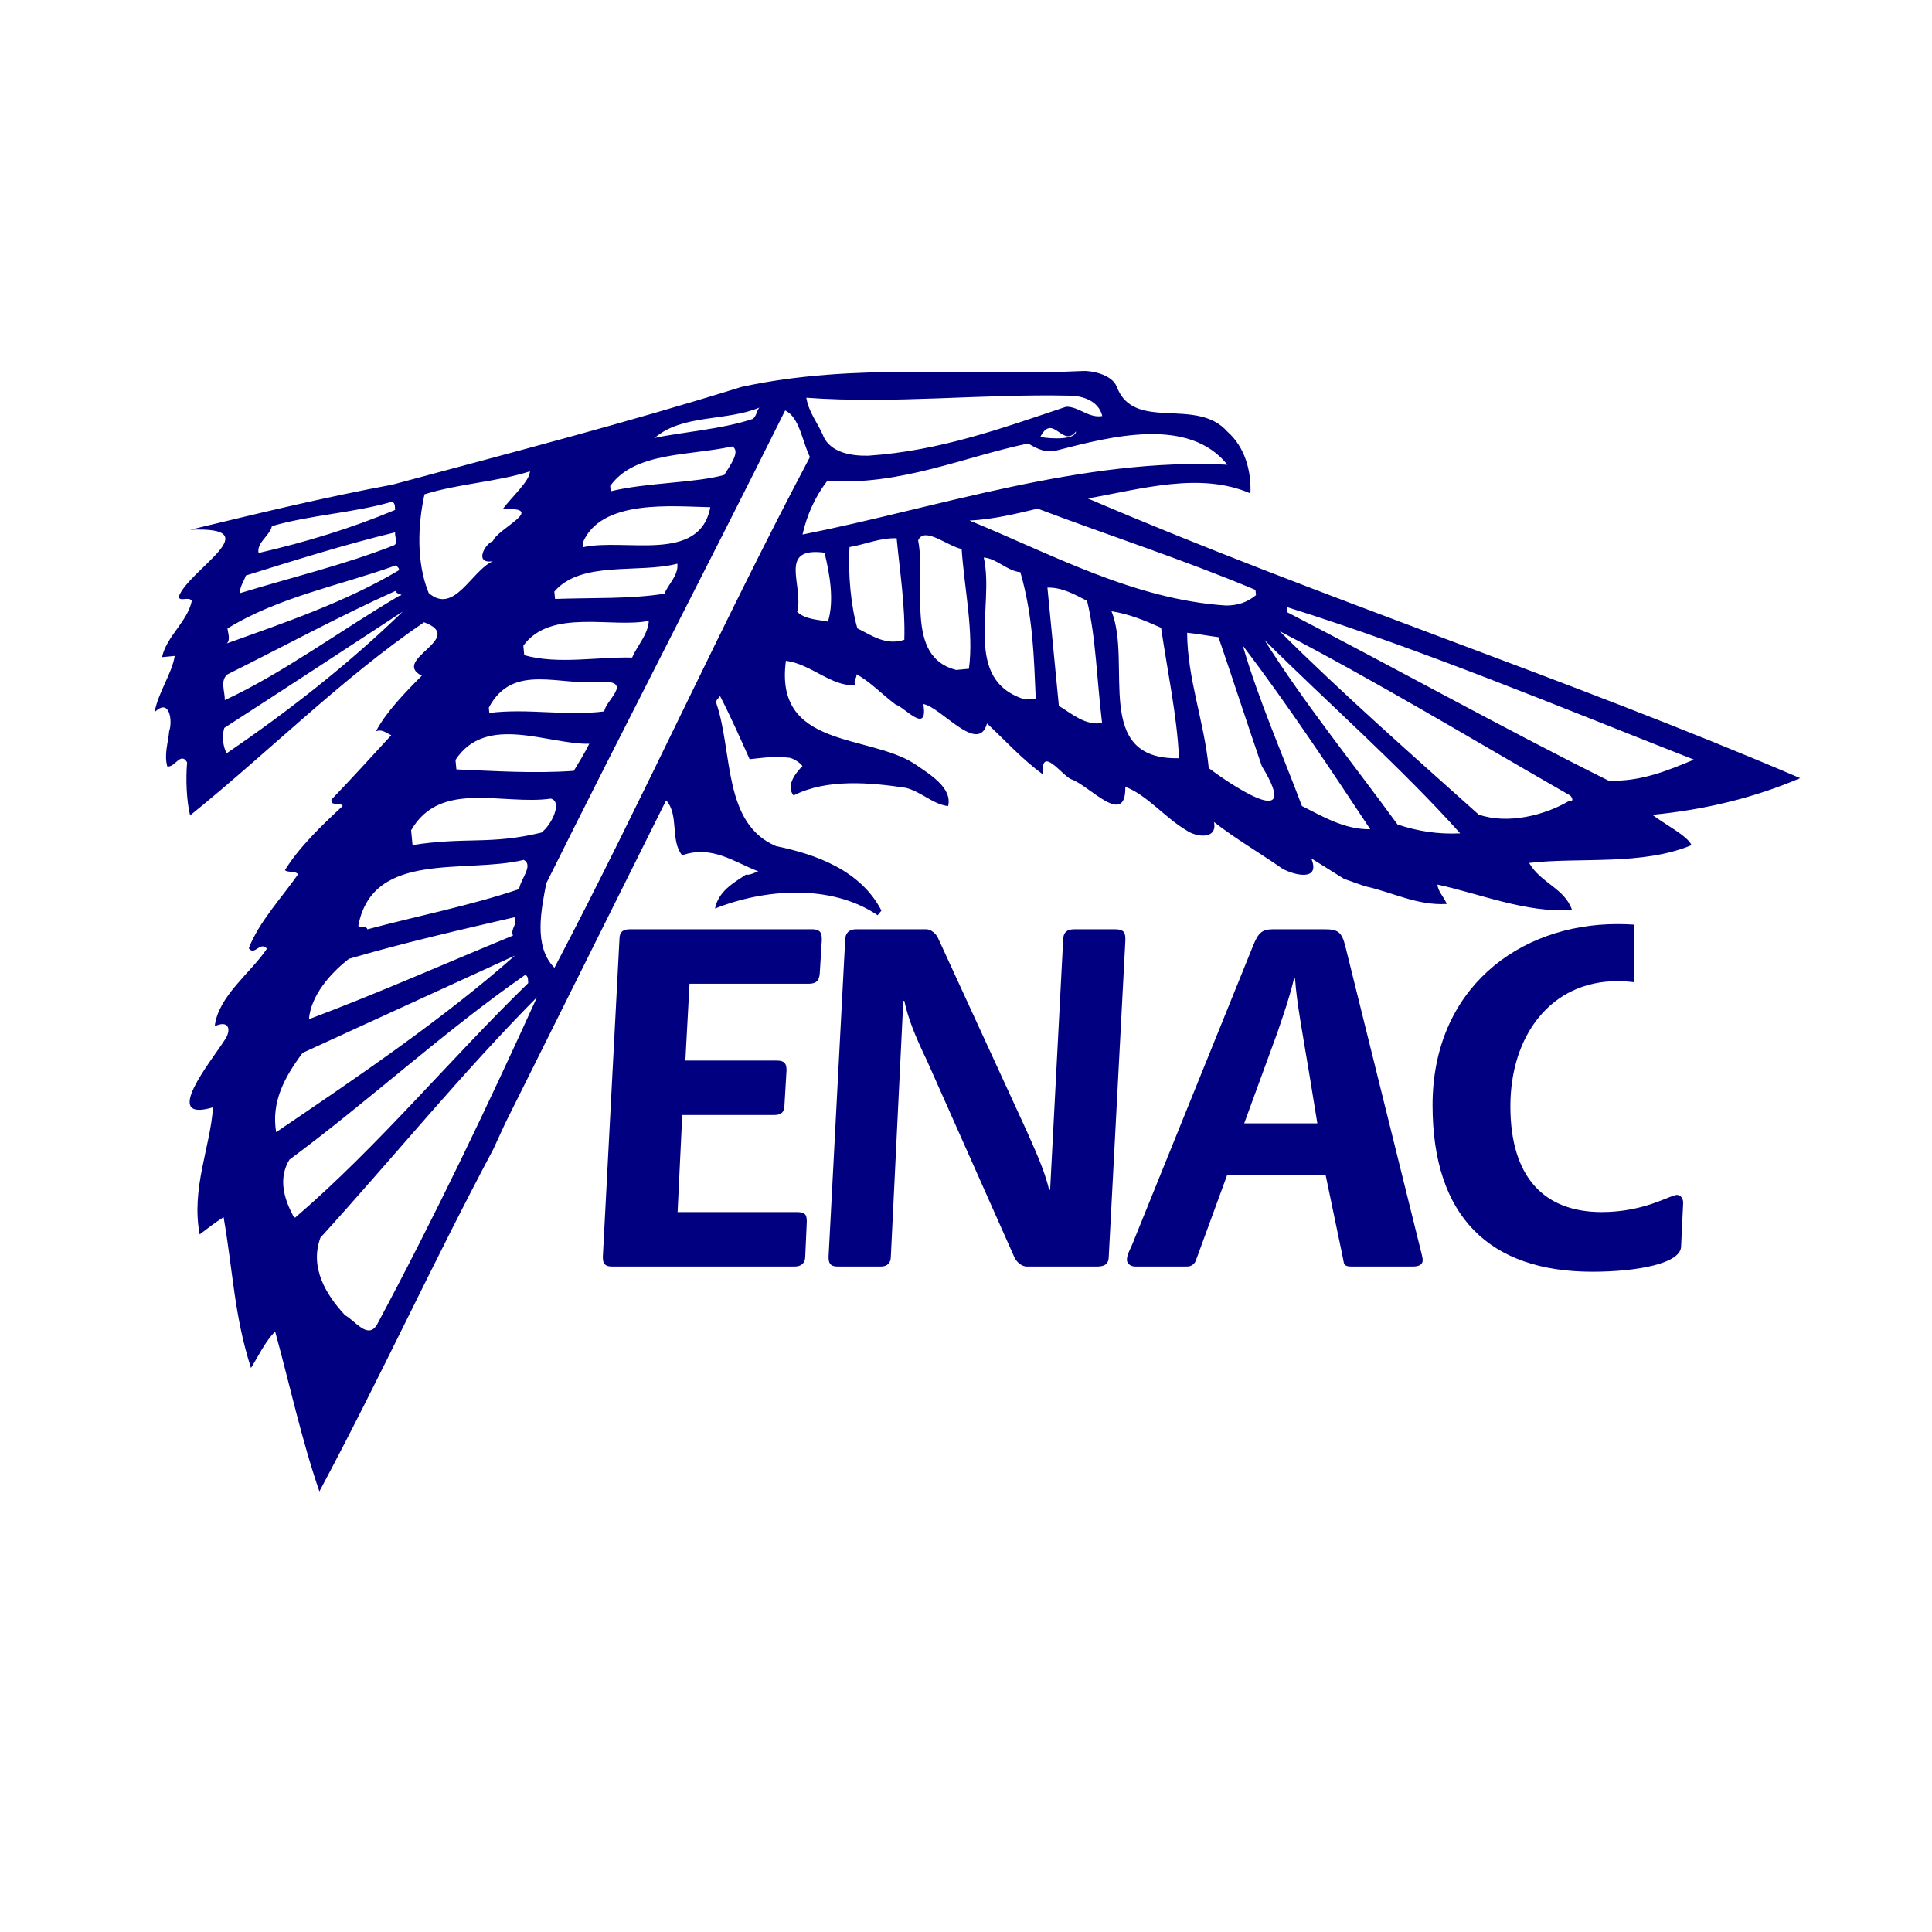 <?xml version="1.0" encoding="UTF-8" standalone="no"?>
<!-- Created with Inkscape (http://www.inkscape.org/) -->
<svg
   xmlns:dc="http://purl.org/dc/elements/1.1/"
   xmlns:cc="http://creativecommons.org/ns#"
   xmlns:rdf="http://www.w3.org/1999/02/22-rdf-syntax-ns#"
   xmlns:svg="http://www.w3.org/2000/svg"
   xmlns="http://www.w3.org/2000/svg"
   xmlns:sodipodi="http://sodipodi.sourceforge.net/DTD/sodipodi-0.dtd"
   xmlns:inkscape="http://www.inkscape.org/namespaces/inkscape"
   width="250"
   height="250"
   id="svg2858"
   sodipodi:version="0.32"
   inkscape:version="0.46"
   version="1.0"
   sodipodi:docname="École nationale de l'aviation civile.svg"
   inkscape:output_extension="org.inkscape.output.svg.inkscape">
  <defs
     id="defs2860">
    <clipPath
       clipPathUnits="userSpaceOnUse"
       id="clipPath93">
      <path
         d="M 250.598,114.536 L 604.929,114.536 L 604.929,270.441 L 250.598,270.441 L 250.598,114.536 z"
         id="path95" />
    </clipPath>
    <inkscape:perspective
       sodipodi:type="inkscape:persp3d"
       inkscape:vp_x="0 : 526.18109 : 1"
       inkscape:vp_y="0 : 1000 : 0"
       inkscape:vp_z="744.09448 : 526.18109 : 1"
       inkscape:persp3d-origin="372.04724 : 350.78739 : 1"
       id="perspective2866" />
  </defs>
  <sodipodi:namedview
     id="base"
     pagecolor="#ffffff"
     bordercolor="#666666"
     borderopacity="1.0"
     inkscape:pageopacity="0.0"
     inkscape:pageshadow="2"
     inkscape:zoom="2.2970297"
     inkscape:cx="202"
     inkscape:cy="77"
     inkscape:document-units="px"
     inkscape:current-layer="layer1"
     showgrid="false"
     inkscape:window-width="1024"
     inkscape:window-height="712"
     inkscape:window-x="-4"
     inkscape:window-y="-4" />
  <g
     inkscape:label="Calque 1"
     inkscape:groupmode="layer"
     id="layer1"
     transform="translate(-107.067,-350.528)">
    <g
       transform="matrix(1.25,0,0,-1.25,-206.131,715.828)"
       id="g89"
       style="fill:#000080;fill-opacity:1">
      <g
         id="g91"
         clip-path="url(#clipPath93)"
         style="fill:#000080;fill-opacity:1">
        <g
           id="g97"
           transform="translate(301.606,173.238)"
           style="fill:#000080;fill-opacity:1">
          <path
             d="M 0,0 C -6.258,-11.746 -11.815,-23.868 -17.985,-35.388 C -19.826,-30.05 -21.03,-24.43 -22.563,-18.84 C -23.572,-19.821 -24.398,-21.554 -25.066,-22.612 C -26.809,-17.153 -26.892,-12.857 -27.901,-6.996 C -28.732,-7.52 -29.553,-8.151 -30.377,-8.78 C -31.279,-4.013 -29.264,0.264 -28.998,4.372 C -34.467,2.742 -29.135,9.213 -27.796,11.329 C -27.114,12.277 -27.23,13.481 -28.816,12.776 C -28.457,15.898 -25.05,18.324 -23.413,20.798 C -24.154,21.609 -24.661,20.016 -25.294,20.837 C -24.234,23.587 -21.832,26.137 -20.186,28.502 C -20.558,28.908 -21.191,28.627 -21.551,28.921 C -20.123,31.267 -17.698,33.597 -15.572,35.567 C -15.954,36.083 -16.774,35.451 -16.739,36.227 C -14.635,38.416 -12.439,40.836 -10.542,42.895 C -11.003,43.072 -11.492,43.576 -12.128,43.294 C -11.102,45.268 -9.097,47.337 -7.386,49.047 C -10.638,50.721 -2.686,52.923 -7.15,54.587 C -15.639,48.803 -23.28,41.112 -31.369,34.592 C -31.733,36.102 -31.835,38.3 -31.677,40.081 C -32.339,41.229 -32.945,39.515 -33.732,39.662 C -34.077,40.951 -33.635,42.098 -33.533,43.321 C -33.18,44.239 -33.435,46.862 -35.047,45.271 C -34.69,47.292 -33.23,49.308 -32.962,51.1 C -33.397,51.058 -33.834,51.015 -34.274,50.973 C -33.818,53.114 -31.65,54.647 -31.194,56.788 C -31.466,57.312 -32.398,56.672 -32.559,57.208 C -31.512,60.066 -23.005,64.531 -31.355,64.165 C -24.454,65.823 -17.771,67.463 -10.402,68.837 C 1.751,72.108 13.912,75.267 25.696,78.945 C 37.472,81.516 49.313,80.013 61.064,80.597 C 61.809,80.644 64.013,80.302 64.552,78.986 C 66.334,74.225 72.792,77.978 76.013,74.317 C 77.822,72.725 78.501,70.253 78.395,67.926 C 73.213,70.185 67.097,68.381 61.566,67.403 C 85.736,57.051 111.137,48.802 135.307,38.45 C 130.645,36.455 125.582,35.193 120.006,34.652 C 121.437,33.578 123.638,32.468 124.061,31.516 C 118.972,29.37 112.484,30.285 107.248,29.671 C 108.443,27.579 110.923,27.048 111.689,24.802 C 106.979,24.459 102.036,26.517 97.756,27.43 C 97.83,26.663 98.428,26.169 98.72,25.424 C 95.65,25.239 93.086,26.648 90.268,27.256 L 88.096,28.017 C 84.695,30.14 85.633,29.568 84.695,30.14 C 85.702,27.698 82.875,28.419 81.708,29.078 C 79.342,30.727 76.888,32.144 74.62,33.91 C 75.02,32.073 72.789,32.298 71.722,33.078 C 69.617,34.308 67.614,36.764 65.442,37.549 C 65.527,33.251 61.672,37.736 59.85,38.331 C 58.934,38.684 56.627,41.992 56.933,38.821 C 54.677,40.478 53.067,42.309 51.126,44.109 C 50.232,40.822 46.326,45.85 44.533,46.118 C 45.069,42.861 42.576,45.82 41.671,46.064 C 40.241,47.14 39.012,48.455 37.615,49.202 C 37.658,48.765 37.242,48.505 37.502,48.088 C 35.098,47.856 32.876,50.289 30.309,50.593 C 29.087,41.538 38.764,43.025 43.584,39.959 C 45.121,38.895 47.574,37.476 47.1,35.556 C 45.537,35.735 44.308,37.051 42.723,37.447 C 39.141,37.985 34.573,38.428 31.103,36.657 C 30.354,37.577 31.122,38.756 31.923,39.604 C 32.36,39.647 31.051,40.624 30.506,40.57 C 29.272,40.784 27.861,40.538 26.551,40.41 C 25.562,42.632 24.574,44.855 23.489,46.954 C 23.401,46.725 22.975,46.574 23.125,46.147 C 24.825,41.125 23.773,33.743 29.296,31.407 C 33.346,30.583 38.029,28.94 40.199,24.738 C 40.102,24.617 39.904,24.378 39.805,24.257 C 34.964,27.541 28.066,26.985 22.968,24.948 C 23.344,26.747 24.811,27.554 26.16,28.457 C 26.607,28.391 27.023,28.651 27.449,28.801 C 24.928,29.772 22.662,31.538 19.565,30.465 C 18.314,32.002 19.273,34.631 17.912,36.155 C 12.368,25.027 6.822,13.9 1.277,2.772 L 0,0 z M 34.115,74.02 C 34.861,71.996 37.417,71.801 38.85,71.83 C 46.305,72.329 52.805,74.722 59.324,76.898 C 60.647,76.915 61.647,75.687 63.06,75.934 C 62.681,77.552 60.952,78.02 59.763,78.042 C 50.476,78.25 41.535,77.165 32.422,77.829 C 32.679,76.31 33.55,75.29 34.115,74.02 z M 16.717,73.664 C 19.307,74.245 23.691,74.557 26.897,75.641 C 27.301,76.01 27.261,76.447 27.556,76.807 C 24.164,75.375 19.565,76.144 16.717,73.664 z M 5.503,27.563 C 4.991,24.868 4.147,21.033 6.348,18.817 C 15.574,36.37 23.557,54.244 32.795,71.687 C 31.97,73.371 31.738,75.777 30.232,76.514 C 22.1,60.172 13.633,43.906 5.503,27.563 z M 12.12,68.695 C 12.143,68.477 12.151,68.368 12.175,68.149 C 15.948,69.064 20.919,68.993 23.927,69.837 C 24.497,70.775 25.672,72.322 24.747,72.785 C 20.317,71.805 14.646,72.249 12.12,68.695 z M -7.105,67.831 C -7.794,64.674 -7.969,60.795 -6.669,57.612 C -4.021,55.33 -2.257,59.913 -0.036,60.901 C -1.993,60.602 -0.871,62.696 -0.018,62.998 C 0.414,64.255 5.709,66.529 0.988,66.295 C 1.966,67.605 3.796,69.215 3.81,70.21 C 0.384,69.106 -3.571,68.943 -7.105,67.831 z M 56.647,73.77 C 57.771,73.548 60.318,73.462 60.342,74.347 C 58.97,72.558 57.945,76.323 56.647,73.77 z M -22.896,64.542 C -23.129,63.525 -24.498,62.84 -24.282,61.757 C -19.317,62.899 -14.603,64.348 -10.147,66.215 C -10.181,66.541 -10.103,66.878 -10.452,67.067 C -14.421,65.91 -18.924,65.696 -22.896,64.542 z M 34.58,69.211 C 33.306,67.543 32.492,65.698 32.026,63.667 C 46.098,66.461 61.044,71.657 76.012,70.894 C 71.997,75.915 63.925,73.812 58.434,72.396 C 57.253,72.062 56.325,72.524 55.386,73.096 C 48.576,71.664 42.237,68.736 34.58,69.211 z M 9.271,62.794 C 9.279,62.684 9.302,62.464 9.314,62.355 C 13.633,63.325 21.393,60.654 22.483,66.497 C 18.616,66.566 11.142,67.388 9.271,62.794 z M -25.601,59.424 C -25.768,58.857 -26.261,58.257 -26.196,57.601 C -20.947,59.212 -15.444,60.516 -10.237,62.564 C -9.822,62.825 -10.213,63.447 -10.144,63.896 C -15.426,62.615 -20.457,61.024 -25.601,59.424 z M -27.499,53.944 C -27.457,53.506 -27.164,52.764 -27.571,52.393 C -21.705,54.503 -15.294,56.668 -9.765,59.962 C -9.676,60.191 -9.906,60.278 -10.036,60.486 C -15.901,58.375 -22.188,57.215 -27.499,53.944 z M 49.317,65.116 C 57.82,61.637 66.327,56.941 75.877,56.319 C 77.09,56.326 78.052,56.64 78.972,57.391 C 78.952,57.609 78.941,57.718 78.919,57.938 C 71.445,61.076 63.813,63.539 56.371,66.35 C 53.998,65.79 51.842,65.251 49.317,65.116 z M 43.999,63.06 C 44.892,58.401 42.519,50.999 47.944,49.649 C 48.382,49.692 48.817,49.734 49.255,49.774 C 49.771,53.578 48.79,58.007 48.501,62.169 C 47.036,62.469 44.628,64.555 43.999,63.06 z M 36.896,62.372 C 36.721,59.596 37.049,56.21 37.708,53.956 C 39.214,53.218 40.642,52.143 42.566,52.77 C 42.677,56.202 42.11,59.787 41.773,63.285 C 40.002,63.333 38.524,62.64 36.896,62.372 z M 6.336,57.764 C 6.357,57.547 6.389,57.217 6.41,57 C 10.148,57.141 14.136,56.973 17.723,57.541 C 18.174,58.577 19.192,59.448 19.076,60.651 C 15.095,59.606 9.111,61.013 6.336,57.764 z M -27.483,49.201 C -28.303,48.572 -27.752,47.412 -27.776,46.525 C -21.755,49.314 -15.785,53.753 -9.729,57.317 C -9.084,57.488 -9.959,57.404 -10.111,57.83 C -16.031,55.164 -21.691,52.079 -27.483,49.201 z M 31.473,55.669 C 32.324,54.87 33.537,54.877 34.661,54.655 C 35.336,56.816 34.841,59.636 34.303,61.791 C 29.388,62.419 32.206,58.388 31.473,55.669 z M -27.576,41.029 C -21.156,45.4 -14.9,50.307 -9.352,55.696 C -15.475,51.685 -21.596,47.674 -27.828,43.652 C -28.083,42.855 -27.967,41.653 -27.576,41.029 z M 55.081,46.586 C 55.409,46.618 55.737,46.651 56.173,46.693 C 55.98,50.976 55.906,55.162 54.578,59.777 C 53.245,59.871 52.123,61.195 50.791,61.288 C 51.944,56.214 48.486,48.598 55.081,46.586 z M 3.127,52.16 C 3.158,51.831 3.189,51.505 3.221,51.176 C 6.736,50.192 10.739,51.02 14.388,50.93 C 14.928,52.198 16.035,53.296 16.116,54.738 C 12.443,53.942 5.949,56.073 3.127,52.16 z M 58.566,45.93 C 59.973,45.075 61.301,43.877 63.039,44.155 C 62.518,48.409 62.391,53.142 61.485,56.806 C 60.209,57.454 58.922,58.212 57.381,58.174 C 57.772,54.128 58.173,49.974 58.566,45.93 z M 64.017,55.724 C 66.196,50.308 61.978,40.301 71.005,40.512 C 70.8,44.907 69.799,49.554 69.148,54.015 C 67.532,54.741 65.808,55.456 64.017,55.724 z M 82.234,55.61 C 93.383,49.846 104.345,43.735 115.472,38.188 C 118.794,38.067 121.552,39.216 124.31,40.365 C 110.548,45.766 96.177,51.771 82.182,56.157 C 82.201,55.937 82.224,55.719 82.234,55.61 z M -0.394,45.2 C 3.639,45.699 7.473,44.855 11.508,45.357 C 11.62,46.471 14.413,48.396 11.429,48.437 C 6.958,47.896 2.071,50.513 -0.447,45.745 C -0.425,45.526 -0.415,45.418 -0.394,45.2 z M 74.082,39.485 C 75.631,38.311 84.035,32.393 79.58,39.686 C 78.042,44.171 76.624,48.558 75.089,53.042 C 74.084,53.167 72.959,53.388 71.845,53.501 C 71.863,48.758 73.617,44.296 74.082,39.485 z M 102.02,34.681 C 104.988,33.643 108.871,34.572 111.478,36.146 C 111.935,35.971 111.653,36.604 111.424,36.693 C 101.378,42.453 91.301,48.543 81.429,53.656 C 87.899,47.218 95.013,40.955 102.02,34.681 z M 93.624,33.65 C 95.676,32.965 97.805,32.619 100.112,32.733 C 93.927,39.637 86.453,46.198 79.863,52.733 C 83.908,46.283 89.044,39.938 93.624,33.65 z M 83.729,35.562 C 85.933,34.451 88.158,33.12 90.803,33.158 C 86.541,39.585 82.279,46.014 77.601,52.183 C 79.253,46.494 81.649,41.098 83.729,35.562 z M -3.896,40.336 C -3.864,40.009 -3.833,39.68 -3.801,39.353 C 0.187,39.188 4.186,38.912 8.35,39.204 C 8.923,40.142 9.493,41.077 9.955,42.008 C 5.66,41.921 -0.722,45.167 -3.896,40.336 z M -8.488,33.053 C -8.437,32.507 -8.384,31.959 -8.341,31.522 C -2.798,32.388 -0.288,31.528 4.995,32.811 C 6.026,33.571 7.225,36.005 5.979,36.328 C 0.971,35.623 -5.467,38.311 -8.488,33.053 z M -13.941,23.258 C -13.999,22.701 -13.176,23.332 -13.014,22.797 C -7.854,24.176 -2.33,25.262 2.692,26.962 C 2.816,27.967 4.219,29.425 3.171,29.987 C -2.865,28.521 -12.374,31.023 -13.941,23.258 z M -14.927,19.744 C -16.876,18.232 -18.861,15.943 -19.068,13.497 C -11.934,16.17 -4.952,19.273 2.054,22.154 C 1.759,22.9 2.602,23.313 2.201,24.046 C -3.519,22.72 -9.348,21.384 -14.927,19.744 z M -19.722,10.011 C -21.58,7.515 -22.986,4.952 -22.461,1.802 C -14.282,7.339 -5.166,13.514 2.254,20.079 C -5.034,16.727 -12.436,13.365 -19.722,10.011 z M -21.082,-1.042 C -22.225,-2.918 -21.698,-4.964 -20.753,-6.748 C -20.742,-6.856 -20.622,-6.957 -20.502,-7.054 C -11.943,0.283 -4.437,9.39 3.632,17.234 C 3.6,17.561 3.676,17.9 3.328,18.086 C -5.15,12.192 -12.844,5.05 -21.082,-1.042 z M -17.876,-9.119 C -19.011,-12.208 -17.306,-15.022 -15.334,-17.147 C -14.289,-17.708 -12.992,-19.679 -12.037,-18.154 C -6.055,-6.983 -0.641,4.354 4.543,15.778 C -3.197,7.966 -10.395,-0.893 -17.876,-9.119"
             style="fill:#000080;fill-opacity:1;fill-rule:nonzero;stroke:none"
             id="path99" />
        </g>
        <g
           id="g101"
           transform="translate(314.685,195.023)"
           style="fill:#000080;fill-opacity:1">
          <path
             d="M 0,0 C 0,0.697 0.322,1.02 1.075,1.02 L 19.929,1.02 C 20.894,1.02 20.947,0.535 20.947,-0.11 L 20.734,-3.547 C 20.68,-4.243 20.412,-4.618 19.607,-4.618 L 7.252,-4.618 L 6.822,-12.57 L 16.274,-12.57 C 17.19,-12.57 17.294,-13 17.294,-13.59 L 17.081,-17.189 C 17.081,-17.889 16.759,-18.209 16.007,-18.209 L 6.5,-18.209 L 6.018,-28.255 L 18.37,-28.255 C 19.284,-28.255 19.391,-28.577 19.391,-29.275 L 19.23,-32.873 C 19.23,-33.519 18.854,-33.894 18.101,-33.894 L -0.752,-33.894 C -1.664,-33.894 -1.719,-33.411 -1.719,-32.873"
             style="fill:#000080;fill-opacity:1;fill-rule:nonzero;stroke:none"
             id="path103" />
        </g>
        <g
           id="g105"
           transform="translate(338.05,194.913)"
           style="fill:#000080;fill-opacity:1">
          <path
             d="M 0,0 C 0,0.701 0.376,1.13 1.13,1.13 L 8.381,1.13 C 8.863,1.13 9.402,0.701 9.616,0.214 L 18.748,-19.659 C 19.499,-21.379 20.627,-23.74 21.11,-25.833 L 21.217,-25.833 L 22.562,-0.051 C 22.562,0.754 22.885,1.13 23.743,1.13 L 27.93,1.13 C 28.954,1.13 29.007,0.701 29.007,0 L 27.286,-32.763 C 27.286,-33.409 26.967,-33.784 26.106,-33.784 L 18.802,-33.784 C 18.264,-33.784 17.726,-33.301 17.513,-32.815 L 8.487,-12.513 C 7.199,-9.829 6.499,-8.054 6.124,-6.285 L 6.018,-6.285 L 4.727,-32.763 C 4.727,-33.409 4.352,-33.784 3.708,-33.784 L -0.75,-33.784 C -1.664,-33.784 -1.718,-33.301 -1.718,-32.763"
             style="fill:#000080;fill-opacity:1;fill-rule:nonzero;stroke:none"
             id="path107" />
        </g>
        <g
           id="g109"
           transform="translate(382.796,185.355)"
           style="fill:#000080;fill-opacity:1">
          <path
             d="M 0,0 C 0.75,2.201 1.287,3.76 1.718,5.585 L 1.826,5.585 C 1.985,3.113 2.631,-0.216 3.382,-4.785 L 4.134,-9.401 L -3.438,-9.401 L 0,0 z M -15.042,-21.971 C -15.257,-22.453 -15.58,-23.044 -15.58,-23.528 C -15.58,-23.957 -15.147,-24.226 -14.719,-24.226 L -9.348,-24.226 C -8.863,-24.226 -8.542,-23.904 -8.434,-23.581 L -5.21,-14.771 L 4.994,-14.771 L 6.82,-23.528 C 6.876,-23.904 6.876,-24.226 7.626,-24.226 L 14.02,-24.226 C 14.664,-24.226 15.038,-24.013 15.038,-23.581 C 15.038,-23.205 14.823,-22.565 14.718,-22.077 L 7.036,8.913 C 6.659,10.417 6.284,10.688 4.832,10.688 L -0.431,10.688 C -1.611,10.688 -1.987,10.311 -2.525,8.968"
             style="fill:#000080;fill-opacity:1;fill-rule:nonzero;stroke:none"
             id="path111" />
        </g>
        <g
           id="g113"
           transform="translate(417.978,196.578)"
           style="fill:#000080;fill-opacity:1">
          <path
             d="M 0,0 C -10.206,0 -19.121,-6.712 -19.121,-18.743 C -19.121,-30.291 -13.215,-35.987 -2.578,-35.987 C 2.094,-35.987 6.607,-35.126 6.607,-33.355 L 6.822,-28.841 C 6.822,-28.467 6.607,-28.034 6.178,-28.034 C 5.477,-28.034 2.846,-29.81 -1.613,-29.81 C -7.52,-29.81 -11.065,-26.265 -11.065,-18.853 C -11.065,-11.545 -6.878,-5.906 0,-5.906 C 0.645,-5.906 1.218,-5.953 1.76,-6.019 L 1.76,-0.056 C 1.157,-0.019 0.561,0 0,0"
             style="fill:#000080;fill-opacity:1;fill-rule:nonzero;stroke:none"
             id="path115" />
        </g>
      </g>
    </g>
  </g>
</svg>
